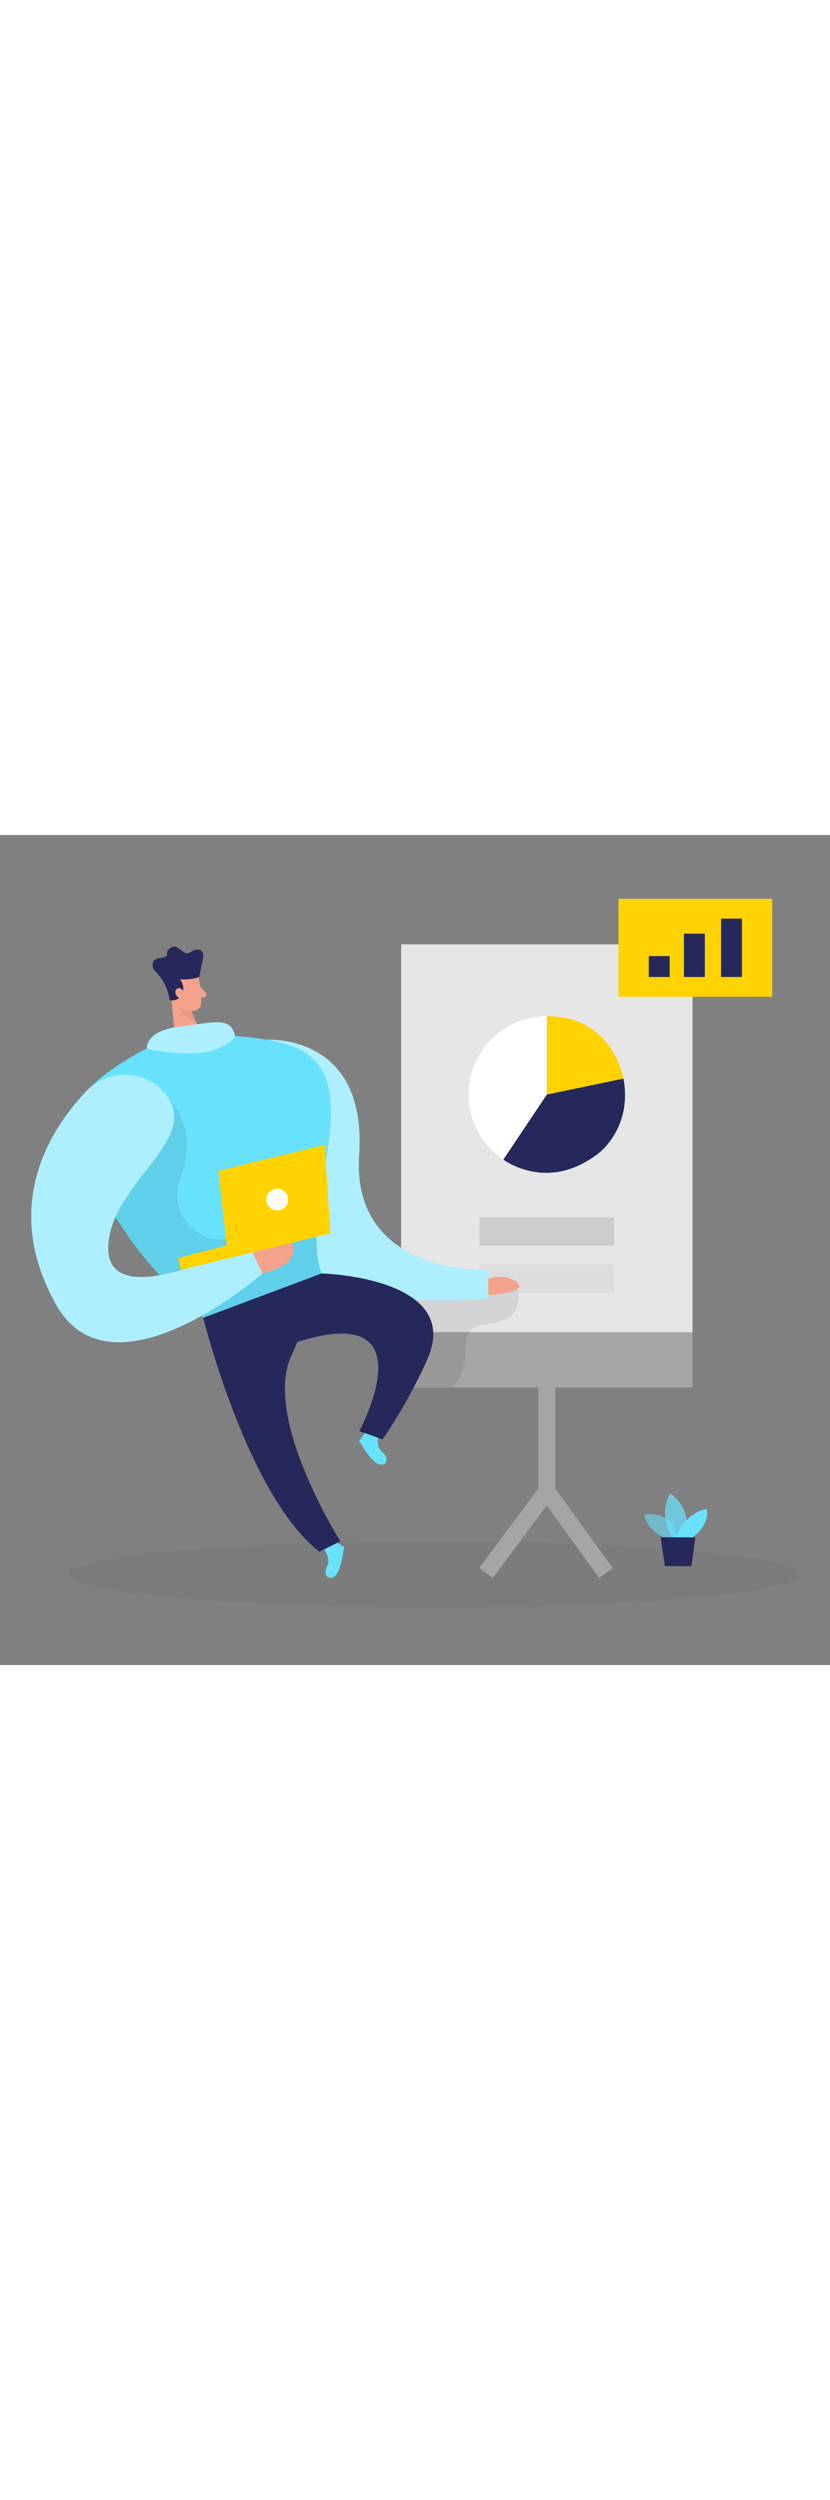 <svg id="_0111_report_analysis_2" xmlns="http://www.w3.org/2000/svg" viewBox="0 0 500 500" data-imageid="report-analysis-2-75" imageName="Report Analysis 2" class="illustrations_image" style="width: 166px;"><rect x="0" y="0" width="500" height="500" fill="#808080" stroke="none"/><defs><style>.cls-1_report-analysis-2-75,.cls-2_report-analysis-2-75{fill:#fff;}.cls-3_report-analysis-2-75{fill:#f4a28c;}.cls-4_report-analysis-2-75,.cls-5_report-analysis-2-75,.cls-6_report-analysis-2-75{fill:#a5a5a5;}.cls-7_report-analysis-2-75{fill:#000001;opacity:.03;}.cls-5_report-analysis-2-75{opacity:.39;}.cls-6_report-analysis-2-75{opacity:.13;}.cls-8_report-analysis-2-75{opacity:.08;}.cls-9_report-analysis-2-75{fill:#e6e6e6;}.cls-10_report-analysis-2-75{fill:#ce8172;opacity:.31;}.cls-11_report-analysis-2-75{opacity:.58;}.cls-11_report-analysis-2-75,.cls-12_report-analysis-2-75,.cls-13_report-analysis-2-75{fill:#68e1fd;}.cls-2_report-analysis-2-75{opacity:.46;}.cls-14_report-analysis-2-75{fill:#24285b;}.cls-12_report-analysis-2-75{opacity:.73;}.cls-15_report-analysis-2-75{fill:#ffd200;}</style></defs><ellipse id="sd_report-analysis-2-75" class="cls-7_report-analysis-2-75" cx="261.26" cy="445.37" rx="219.93" ry="19.94"/><g id="board_report-analysis-2-75"><polygon class="cls-4_report-analysis-2-75" points="296.88 447.56 288.73 441.51 324.34 393.59 324.34 311.07 334.5 311.07 334.5 396.95 296.88 447.56"/><rect class="cls-4_report-analysis-2-75" x="341.11" y="386.32" width="10.15" height="64.34" transform="translate(-179.46 281.85) rotate(-35.83)"/><rect class="cls-9_report-analysis-2-75" x="241.65" y="65.88" width="175.54" height="248.25"/><rect class="cls-4_report-analysis-2-75" x="241.65" y="299.47" width="175.54" height="33.36"/><rect class="cls-5_report-analysis-2-75" x="288.85" y="230.33" width="81.13" height="17.13"/><rect class="cls-6_report-analysis-2-75" x="288.85" y="258.6" width="81.13" height="17.13"/><path class="cls-8_report-analysis-2-75" d="m311.61,273.44s6.55,18.56-17.45,21.13-5.14,19.52-21.86,38.26h-28.71l-4.29-61.17,72.3,1.78Z"/><circle class="cls-1_report-analysis-2-75" cx="329.42" cy="156.34" r="47.14"/><path class="cls-15_report-analysis-2-75" d="m329.42,109.2v47.14l46.16-9.6s-6.44-37.85-46.16-37.54Z"/><path class="cls-14_report-analysis-2-75" d="m329.42,156.34l-26.2,39.19s26.42,20.1,57.02-3.53c0,0,20.94-15.17,15.34-45.26l-46.16,9.6Z"/></g><g id="plant_report-analysis-2-75"><path class="cls-11_report-analysis-2-75 targetColor" d="m403.27,424.58s-12.54-3.43-15.27-15.1c0,0,19.44-3.93,19.99,16.13l-4.72-1.03Z" style="fill: rgb(104, 225, 253);"/><path class="cls-12_report-analysis-2-75 targetColor" d="m404.81,423.34s-8.76-13.86-1.05-26.81c0,0,14.78,9.39,8.21,26.84l-7.16-.03Z" style="fill: rgb(104, 225, 253);"/><path class="cls-13_report-analysis-2-75 targetColor" d="m407.07,423.35s4.63-14.63,18.63-17.4c0,0,2.62,9.5-9.06,17.44l-9.56-.04Z" style="fill: rgb(104, 225, 253);"/><polygon class="cls-14_report-analysis-2-75" points="397.97 423.02 400.51 440.41 416.53 440.48 418.89 423.1 397.97 423.02"/></g><g id="chart_report-analysis-2-75"><rect class="cls-15_report-analysis-2-75" x="372.57" y="38.42" width="92.64" height="59.04"/><rect class="cls-14_report-analysis-2-75" x="390.84" y="72.94" width="12.57" height="12.57"/><rect class="cls-14_report-analysis-2-75" x="412.02" y="59.45" width="12.57" height="26.07"/><rect class="cls-14_report-analysis-2-75" x="434.36" y="50.37" width="12.57" height="35.14"/></g><g id="person_report-analysis-2-75"><path class="cls-13_report-analysis-2-75 targetColor" d="m195.53,430.8s3.93,5.1,1.37,9.96,1.17,8.95,5,5.56,5.35-17.49,5.35-17.49l-8.68-5.02-3.03,7Z" style="fill: rgb(104, 225, 253);"/><path class="cls-13_report-analysis-2-75 targetColor" d="m227.89,362.24s-1.62,6.23,2.63,9.7c4.25,3.47,2.41,8.7-2.44,7.07s-11.75-14.02-11.75-14.02l6.04-8.01,5.52,5.26Z" style="fill: rgb(104, 225, 253);"/><path class="cls-13_report-analysis-2-75 targetColor" d="m160.4,123.32s60.87-4.24,55.94,69.17c-4.93,73.41,77.83,69.48,77.83,69.48v16.97s-113.13,14.87-123.42-48.6c-10.28-63.47-10.35-107.02-10.35-107.02Z" style="fill: rgb(104, 225, 253);"/><path class="cls-2_report-analysis-2-75" d="m160.4,123.32s60.87-4.24,55.94,69.17c-4.93,73.41,77.83,69.48,77.83,69.48v16.97s-113.13,14.87-123.42-48.6c-10.28-63.47-10.35-107.02-10.35-107.02Z"/><path class="cls-3_report-analysis-2-75" d="m119.58,85.62s2.23,9.42,1.55,16c-.27,2.67-2.7,4.64-5.37,4.33-3.31-.39-7.67-1.87-9.48-6.78l-4.09-7.95s-2.39-5.07,2.44-9.74c4.83-4.68,13.87-1.67,14.94,4.14Z"/><polygon class="cls-3_report-analysis-2-75" points="103 96.15 105.98 127.73 123.27 124.85 114.16 103.03 103 96.15"/><path class="cls-14_report-analysis-2-75" d="m102.06,98.84h0c.06.42.39.73.81.77,1.5.15,4.97.01,6.75-3.86,2.32-5.03-1.28-8.76-1.28-8.76,4.2.16,7.27-.28,8.93-.62.99-.2,1.96-.5,2.83-1.01l1.41-7.55s2.89-7.76-1.57-8.7c-4.46-.94-5.76,4.17-9.69,1.17-3.93-3.01-4.89-4.2-8.19-1.8s1.14,4.65-4.68,5.43-5.62,3.2-5.3,5.86c.08.66.65,1.46,1.45,2.28,4.52,4.61,7.67,10.39,8.52,16.8Z"/><path class="cls-3_report-analysis-2-75" d="m110.61,95.32s-.61-3.68-3.34-2.99c-2.73.69-1.88,6.01,1.96,5.95l1.38-2.97Z"/><path class="cls-3_report-analysis-2-75" d="m120.68,91.63l3.21,3.3c.79.81.47,2.18-.61,2.55l-3.56,1.23.96-7.07Z"/><path class="cls-10_report-analysis-2-75" d="m115.32,105.95s-2.22.39-7.2-1.68c0,0,1.58,6.13,9.93,8.07l-2.73-6.39Z"/><path class="cls-13_report-analysis-2-75 targetColor" d="m52.18,194.64c-9.2-25.84-12.57-38.3,30.63-63.13,20.57-11.82,52.99-13.6,84.7-6.84,62.9,13.41,10.28,95.18,26.28,139.43l-71.36,26.74s-50.22-39.95-70.25-96.21Z" style="fill: rgb(104, 225, 253);"/><path class="cls-14_report-analysis-2-75" d="m122.43,290.85s26.62,107.36,70.02,140.9l12.57-6.32s-47.19-74.58-29.36-112.08c2.49-5.23,4.47-10.69,6.41-16.14l11.72-33.09-71.36,26.74Z"/><path class="cls-8_report-analysis-2-75" d="m101.61,158.68s18.92,17.78,7.1,47.47c-8.13,20.41,9.63,42.08,30.92,36.68.65-.16,1.31-.35,1.97-.55,31.29-9.43,49.01-.3,49.01-.3,0,0,.52,18.67,3.18,22.12l-71.36,26.74-1.72-1.11-24.66-24.51s-18.23-20.99-26.52-35.09c-8.29-14.11,32.07-71.46,32.07-71.46Z"/><path class="cls-14_report-analysis-2-75" d="m193.79,264.11s85.81,2.26,63.52,52.03c-12.57,28.06-26.89,47.93-26.89,47.93l-13.97-5.03s49.71-91.88-58.28-45.75l35.62-49.18Z"/><path class="cls-13_report-analysis-2-75 targetColor" d="m99.84,156.18c-11.99-15.24-34.99-15.6-48.26-1.47-22.22,23.66-50.69,69.34-17.87,128.05,33.87,60.57,124.46-18.64,124.46-18.64l-8.86-18.4s-88.28,46.28-83.99,0c3.48-37.6,55.85-62.42,34.52-89.54Z" style="fill: rgb(104, 225, 253);"/><path class="cls-2_report-analysis-2-75" d="m99.84,156.18c-11.99-15.24-34.99-15.6-48.26-1.47-22.22,23.66-50.69,69.34-17.87,128.05,33.87,60.57,124.46-18.64,124.46-18.64l-8.86-18.4s-88.28,46.28-83.99,0c3.48-37.6,55.85-62.42,34.52-89.54Z"/><path class="cls-3_report-analysis-2-75" d="m152.07,251.42l22.54-9.14s11.28,15.37-16.43,21.83l-6.11-12.69Z"/><polygon class="cls-15_report-analysis-2-75" points="199.03 239.93 195.55 186.64 131.48 202.34 136.59 247.24 107.31 254.84 109.06 261.97 199.03 239.93"/><circle class="cls-1_report-analysis-2-75" cx="167.01" cy="219.59" r="6.6"/><path class="cls-3_report-analysis-2-75" d="m294.16,267.17s10.9-3.48,17.45,2.54-17.45,7.43-17.45,7.43v-9.97Z"/><path class="cls-13_report-analysis-2-75 targetColor" d="m88.5,128.64s-1.4-10.63,19.64-13.2c21.04-2.57,30.89-6.28,33.46,5.65,0,0-8.94,17.33-53.1,7.56Z" style="fill: rgb(104, 225, 253);"/><path class="cls-2_report-analysis-2-75" d="m88.5,128.64s-1.4-10.63,19.64-13.2c21.04-2.57,30.89-6.28,33.46,5.65,0,0-8.94,17.33-53.1,7.56Z"/></g></svg>